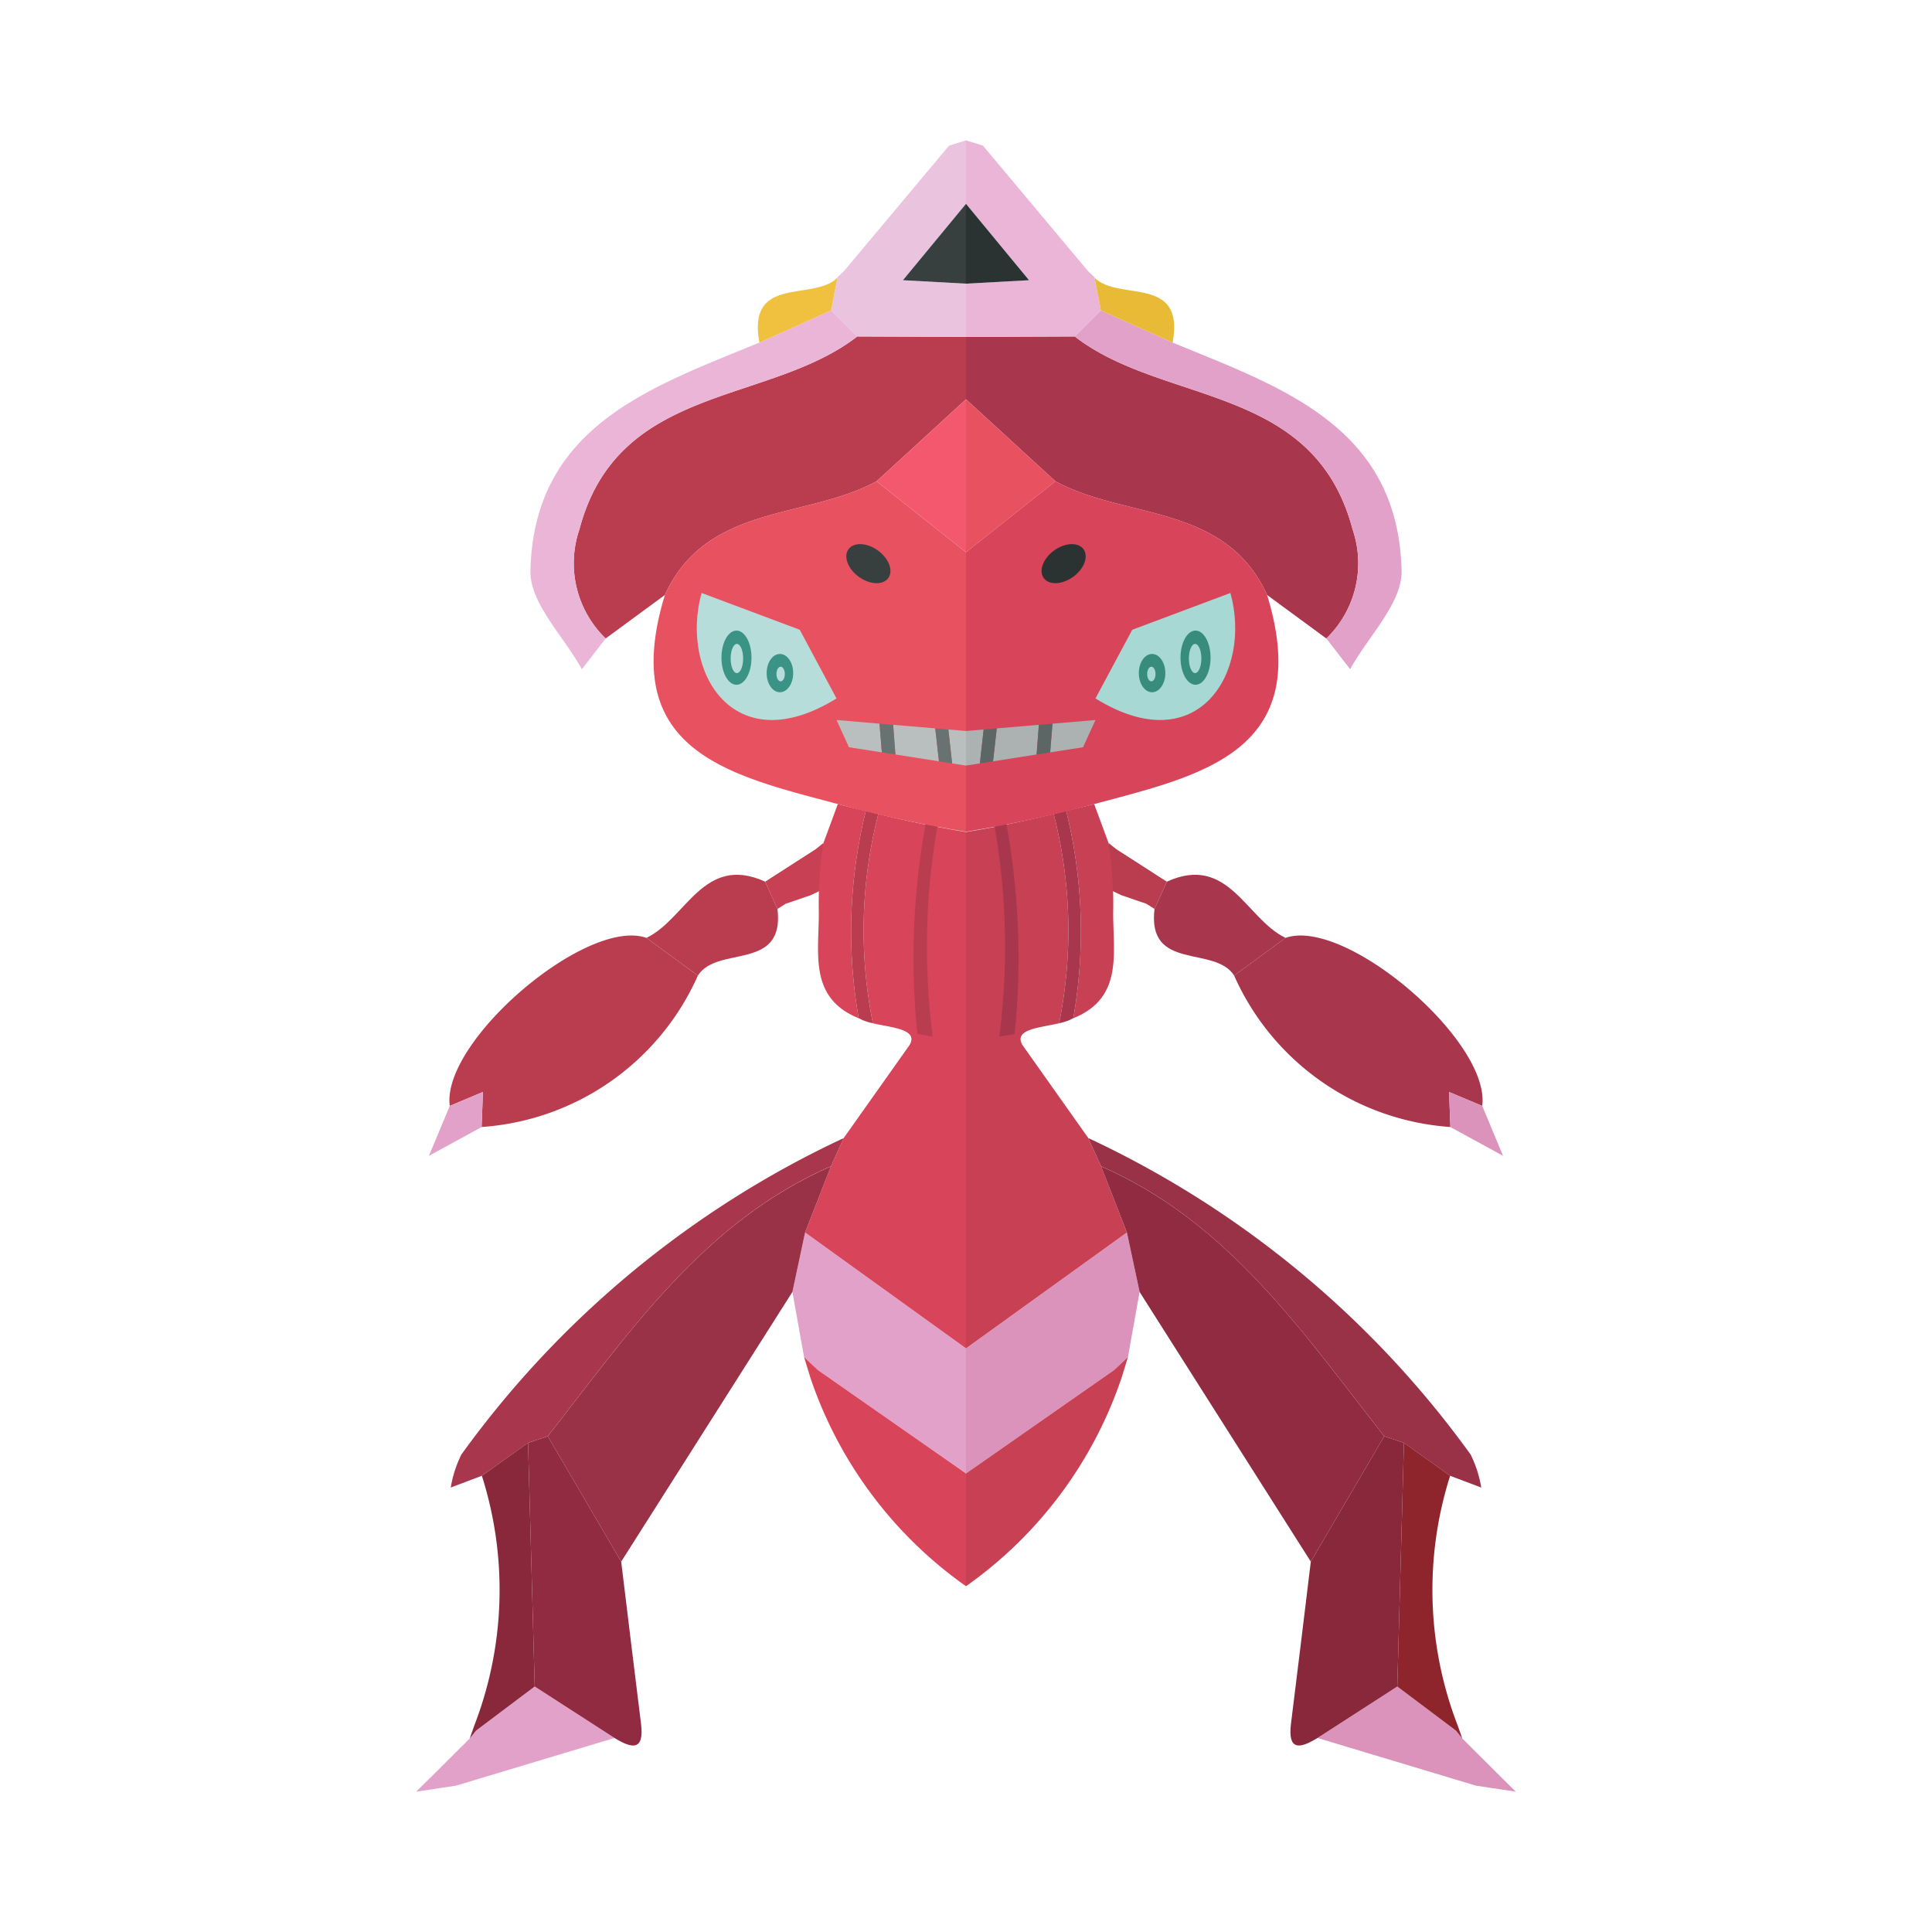 <svg xmlns="http://www.w3.org/2000/svg" width="100%" height="100%" viewBox="-2.72 -2.72 37.44 37.44"><path fill="#b93d4f" d="M13.893 3.8c-1.723 1.336-4.636.908-5.384 3.737a2.027 2.027 0 00.508 2.116l1.148-.843c.809-1.774 2.738-1.462 4.102-2.203L16 5.018v-1.21L13.893 3.8z"/><path fill="#e2a1c8" d="M12.882 21.164l-.246 1.152.226 1.265.268.249L16 25.834V23.41l-3.118-2.246z"/><path fill="#eac3de" d="M14.778 2.71L16 1.23V0l-.328.102-2.038 2.433-.128.12.002.008-.122.632.507.505L16 3.808v-1.03z"/><path fill="#f3586f" d="M14.267 6.607L16 7.982V5.018l-1.733 1.589z"/><path fill="#373f3f" d="M14.778 2.71L16 2.777V1.23l-1.222 1.48z"/><path fill="#c84054" d="M13.26 13.891l-.022-.276q-.076.06-.15.121l-.98.63.239.53.006-.006.152-.096.482-.165.264-.124.01-.613z"/><path fill="#d84459" d="M14.059 12.995c-.18-.044-.376-.088-.543-.133l-.278.753a7.541 7.541 0 00-.091 1.295c.015.799-.222 1.701.774 2.102a9.703 9.703 0 01.138-4.017z"/><path fill="#d84459" d="M14.301 13.055a9.08 9.08 0 00-.105 4.055c.368.086.89.113.71.422l-1.276 1.802-.248.548-.5 1.282L16 23.41V13.403a22.914 22.914 0 01-1.699-.348z"/><path fill="#b93d4f" d="M14.301 13.055l-.242-.06a9.703 9.703 0 00-.138 4.017c.036.014.06.033.099.046a1.199 1.199 0 00.176.052 9.08 9.08 0 01.105-4.055zm.977-.12a14.48 14.48 0 00-.22 4.383l.296.05a13.607 13.607 0 01.149-4.383z"/><path fill="#e85160" d="M14.267 6.607c-1.364.74-3.293.429-4.102 2.203-.929 3.042 1.274 3.495 3.351 4.052a25.092 25.092 0 002.484.536V7.982l-1.733-1.375z"/><path fill="#b93d4f" d="M10.804 16.185a4.956 4.956 0 01-4.191 2.935l.026-.679-.643.27c-.164-1.254 2.654-3.662 3.811-3.256z"/><path fill="#eab5d7" d="M13.386 3.295l.507.505c-1.723 1.336-4.636.908-5.384 3.737a2.027 2.027 0 00.508 2.116l-.461.596c-.35-.638-1.012-1.282-.997-1.91.067-2.804 2.341-3.556 4.437-4.42l1.39-.624z"/><path fill="#a8364c" d="M13.63 19.334l-.248.548c-2.465 1.077-3.91 3.223-5.487 5.23l-.382.129-.895.638-.603.228a2.27 2.27 0 01.206-.64 19.095 19.095 0 017.41-6.133z"/><path fill="#e2a1c8" d="M6.114 31.885l3.074-.925-1.546-.996-1.136.853-.122.152-.783.78-.001.125.001-.126-.256.252.255-.038.259-.039.254-.038zm-.253-.003l-.128-.004.128.004.13.002-.13-.002z"/><path fill="#b93d4f" d="M10.804 16.185l-.997-.73c.767-.364 1.105-1.632 2.3-1.09l.24.53c.144 1.217-1.165.697-1.543 1.29z"/><path fill="#f0c13e" d="M13.386 3.295l-1.39.624c-.244-1.318 1.046-.792 1.512-1.256z"/><path fill="#e2a1c8" d="M5.996 18.711l.643-.27-.026.68-1.02.557z"/><path fill="#89283b" d="M7.513 25.24l-.895.639a7.296 7.296 0 01-.145 4.836l-.09.254.123-.152 1.136-.854-.129-4.722z"/><path fill="#993147" d="M7.895 25.113c1.577-2.008 3.022-4.154 5.487-5.23l-.5 1.28-.246 1.153-3.318 5.227z"/><path fill="#912b41" d="M7.895 25.113l1.423 2.43c.128 1.046.253 2.093.384 3.138.068.543-.183.481-.514.279l-1.546-.997-.129-4.722z"/><path fill="#d84459" d="M13.13 23.83l-.268-.25.123.4A8.118 8.118 0 0016 28.019v-2.185l-2.87-2.004z"/><path fill="#b6ddd9" d="M10.876 8.771l1.902.713.713 1.331c-1.997 1.236-3.038-.517-2.615-2.044z"/><ellipse cx="14.108" cy="8.203" fill="#373f3f" rx=".315" ry=".476" transform="rotate(-54.045 14.108 8.203)"/><path fill="#b9bfbe" d="M15.658 11.417l.073.657.269.042v-.67l-.342-.029zm-1.07-.091l.044.575.844.133-.072-.639-.816-.069z"/><path fill="#687271" d="M15.404 11.395l.072.639.255.04-.073-.657-.254-.022z"/><path fill="#b9bfbe" d="M13.491 11.233l.241.528.637.099-.045-.556-.833-.071z"/><path fill="#687271" d="M14.324 11.304l.045.556.263.041-.044-.575-.264-.022z"/><ellipse cx="11.552" cy="10.025" fill="#3a9384" rx=".291" ry=".525"/><ellipse cx="12.394" cy="10.324" fill="#3a9384" rx=".257" ry=".371"/><ellipse cx="11.56" cy="10.041" fill="#b6ddd9" rx=".121" ry=".283"/><ellipse cx="12.408" cy="10.342" fill="#b6ddd9" rx=".081" ry=".142"/><path fill="#a8364c" d="M18.107 3.8c1.723 1.336 4.636.908 5.384 3.737a2.027 2.027 0 01-.508 2.116l-1.148-.843c-.809-1.774-2.738-1.462-4.102-2.203L16 5.018v-1.21l2.107-.008z"/><path fill="#db92bb" d="M19.118 21.164l.246 1.152-.226 1.265-.268.249L16 25.834V23.41l3.118-2.246z"/><path fill="#eab5d7" d="M17.222 2.71L16 1.23V0l.328.102 2.038 2.433.128.12-.002.008.122.632-.507.505L16 3.808v-1.03z"/><path fill="#e85160" d="M17.733 6.607L16 7.982V5.018l1.733 1.589z"/><path fill="#2b3332" d="M17.222 2.71L16 2.777V1.23l1.222 1.481z"/><path fill="#b93d4f" d="M18.74 13.891l.022-.276q.076.06.15.121l.98.63-.239.53-.006-.006-.152-.096-.482-.165-.264-.124-.01-.613z"/><path fill="#c84054" d="M17.941 12.995c.18-.044.376-.088.543-.133l.278.753a7.541 7.541 0 01.091 1.295c-.015.799.222 1.701-.774 2.102a9.703 9.703 0 00-.138-4.017z"/><path fill="#c84054" d="M17.699 13.055a9.08 9.08 0 01.105 4.055c-.368.086-.89.113-.71.422l1.276 1.802.248.548.5 1.282L16 23.41V13.403c.58-.093 1.152-.218 1.699-.348z"/><path fill="#a8364c" d="M17.699 13.055l.242-.06a9.703 9.703 0 01.138 4.017c-.036.014-.06.033-.099.046a1.199 1.199 0 01-.176.052 9.08 9.08 0 00-.105-4.055zm-.977-.12a14.48 14.48 0 01.22 4.383l-.296.05a13.607 13.607 0 00-.149-4.383z"/><path fill="#d84459" d="M17.733 6.607c1.364.74 3.293.429 4.102 2.203.929 3.042-1.274 3.495-3.351 4.052a25.092 25.092 0 01-2.484.536V7.982l1.733-1.375z"/><path fill="#a8364c" d="M21.196 16.185a4.956 4.956 0 004.191 2.935l-.026-.679.643.27c.164-1.254-2.654-3.662-3.811-3.256z"/><path fill="#e2a1c8" d="M18.614 3.295l-.507.505c1.723 1.336 4.636.908 5.384 3.737a2.027 2.027 0 01-.508 2.116l.461.596c.35-.638 1.012-1.282.997-1.91-.067-2.804-2.341-3.556-4.437-4.42l-1.39-.624z"/><path fill="#993147" d="M18.37 19.334l.248.548c2.465 1.077 3.91 3.223 5.487 5.23l.382.129.895.638.603.228a2.27 2.27 0 00-.206-.64 19.095 19.095 0 00-7.41-6.133z"/><path fill="#db92bb" d="M25.887 31.885l.254.038.26.039.254.038-.256-.252.001.126-.001-.126-.783-.78-.122-.151-1.136-.854-1.546.997 3.074.925zm.121-.001l.131-.002.128-.004-.128.004-.13.002z"/><path fill="#a8364c" d="M21.196 16.185l.997-.73c-.767-.364-1.105-1.632-2.3-1.09l-.24.53c-.144 1.217 1.165.697 1.543 1.29z"/><path fill="#e8ba36" d="M18.614 3.295l1.39.624c.244-1.318-1.046-.792-1.512-1.256z"/><path fill="#db92bb" d="M26.004 18.711l-.643-.27.026.68 1.02.557z"/><path fill="#8e252d" d="M24.487 25.24l.895.639a7.296 7.296 0 00.145 4.836l.09.254-.123-.152-1.136-.854.129-4.722z"/><path fill="#912b41" d="M24.105 25.113c-1.577-2.008-3.022-4.154-5.487-5.23l.5 1.28.246 1.153 3.318 5.227z"/><path fill="#89283b" d="M24.105 25.113l-1.423 2.43c-.127 1.046-.253 2.093-.384 3.138-.068.543.183.481.514.279l1.546-.997.129-4.722z"/><path fill="#c84054" d="M18.87 23.83l.268-.25-.123.4A8.118 8.118 0 0116 28.019v-2.185l2.87-2.004z"/><path fill="#a7d8d3" d="M21.124 8.771l-1.902.713-.713 1.331c1.997 1.236 3.038-.517 2.615-2.044z"/><ellipse cx="17.892" cy="8.203" fill="#2b3332" rx=".476" ry=".315" transform="rotate(-35.955 17.892 8.203)"/><path fill="#abb2b1" d="M16.342 11.417l-.073.657-.269.042v-.67l.342-.029zm1.07-.091l-.044.575-.844.133.072-.639.816-.069z"/><path fill="#5c6664" d="M16.596 11.395l-.072.639-.255.04.073-.657.254-.022z"/><path fill="#abb2b1" d="M18.509 11.233l-.241.528-.637.099.045-.556.833-.071z"/><path fill="#5c6664" d="M17.676 11.304l-.045.556-.263.041.044-.575.264-.022z"/><ellipse cx="20.448" cy="10.025" fill="#378c7c" rx=".291" ry=".525"/><ellipse cx="19.606" cy="10.324" fill="#378c7c" rx=".257" ry=".371"/><ellipse cx="20.44" cy="10.041" fill="#a7d8d3" rx=".121" ry=".283"/><ellipse cx="19.592" cy="10.342" fill="#a7d8d3" rx=".081" ry=".142"/></svg>
